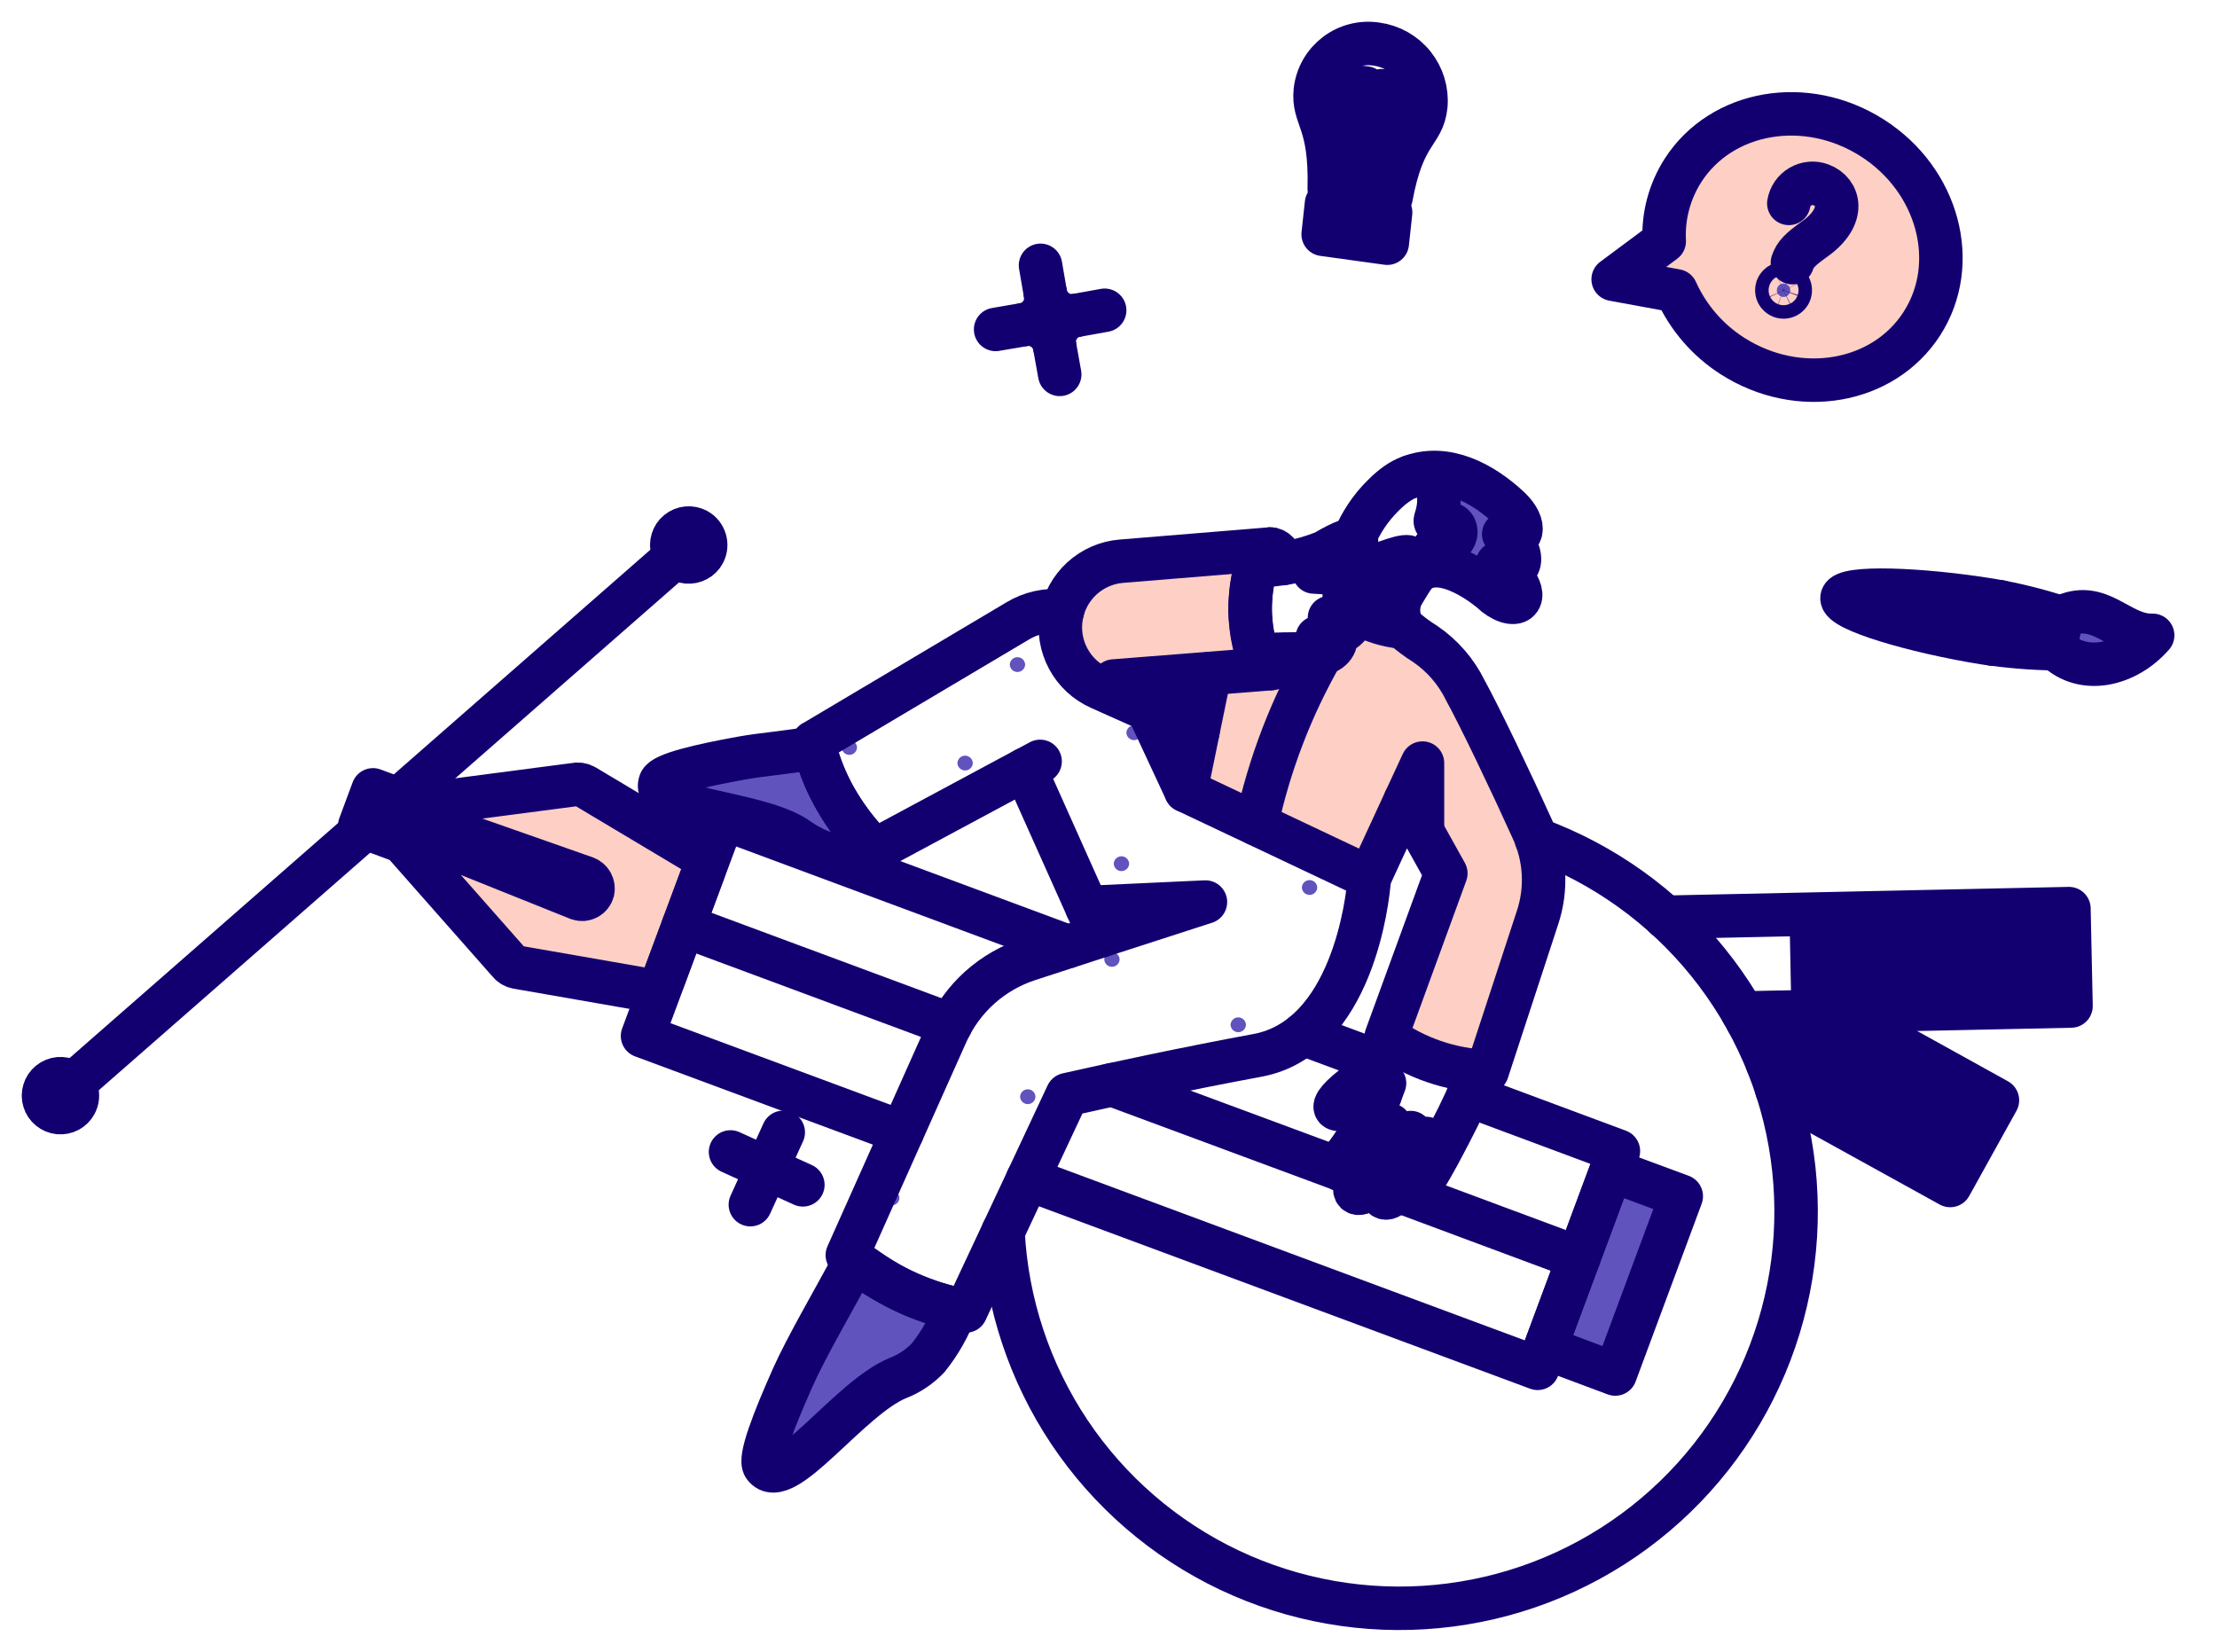 <svg width="51" height="38" viewBox="0 0 51 38" fill="none" xmlns="http://www.w3.org/2000/svg">
<path d="M35.245 19.064C34.77 18.035 34.051 16.507 33.707 15.876C33.162 14.883 32.725 14.857 32.271 14.431C31.895 14.394 31.531 14.278 31.204 14.091C31.158 14.117 31.109 14.137 31.059 14.152C31.175 14.33 30.91 14.558 30.663 14.622C30.791 14.714 30.661 14.995 30.408 15.037C30.282 15.037 30.136 15.053 29.535 15.056C29.37 15.459 29.156 15.461 28.994 15.196C28.642 14.62 28.686 12.762 29.19 12.63L25.789 12.911C25.452 12.94 25.134 13.08 24.885 13.309C24.636 13.539 24.47 13.844 24.413 14.178C24.357 14.511 24.412 14.855 24.572 15.153C24.731 15.452 24.985 15.689 25.294 15.827L27.55 16.836L27.274 18.19L31.5 20.189L32.717 17.554V19.126L33.256 20.091L31.889 23.854C32.566 24.343 33.373 24.62 34.208 24.649L35.363 21.122C35.586 20.446 35.544 19.71 35.245 19.064ZM27.774 15.784L25.62 15.668L27.833 15.493L27.774 15.784Z" fill="#FECFC4"/>
<path d="M16.082 19.65L13.442 18.078C13.373 18.038 13.292 18.026 13.214 18.044L8.954 18.606L13.462 20.194C13.523 20.215 13.574 20.258 13.605 20.314C13.637 20.371 13.646 20.437 13.632 20.5C13.622 20.534 13.607 20.566 13.585 20.593C13.563 20.62 13.536 20.643 13.505 20.659C13.474 20.676 13.44 20.685 13.405 20.688C13.37 20.691 13.335 20.686 13.302 20.675L8.828 18.884L11.7 22.134C11.747 22.198 11.816 22.241 11.894 22.256L14.917 22.785C14.989 22.796 15.062 22.783 15.125 22.747C15.188 22.71 15.236 22.653 15.262 22.586L16.213 20.024C16.238 19.956 16.238 19.882 16.215 19.814C16.191 19.745 16.144 19.688 16.082 19.65Z" fill="#FECFC4"/>
<path d="M42.868 25.861L43.693 24.372L44.489 24.813L43.664 26.302L42.868 25.861Z" fill="#FECFC4"/>
<path d="M46.376 22.901L46.342 21.198L47.254 21.179L47.288 22.882L46.376 22.901Z" fill="#FECFC4"/>
<path d="M45.212 22.926L45.173 21.223L46.085 21.203L46.119 22.906L45.212 22.926Z" fill="#FECFC4"/>
<path d="M43.071 3.174C41.553 2.204 39.602 2.539 38.714 3.921C38.404 4.407 38.254 4.976 38.283 5.551L37.108 6.425L38.557 6.691C38.834 7.307 39.285 7.828 39.854 8.191C41.373 9.161 43.323 8.827 44.211 7.444C45.099 6.061 44.591 4.145 43.071 3.174Z" fill="#FECFC4"/>
<path d="M38.676 27.52L37.157 31.61L35.547 31.009L37.065 26.923L38.676 27.52Z" fill="#6153BD"/>
<path d="M34.741 12.415C34.694 12.371 34.644 12.332 34.591 12.296C35.114 12.554 35.13 11.967 34.567 11.573C33.681 10.828 32.986 10.8 32.526 10.941C33.087 10.892 33.197 11.412 33.029 11.941C32.974 12.064 33.1 12.069 33.233 12.048C33.631 11.995 33.568 12.61 33.054 12.533C33.029 12.567 32.537 13.218 32.516 13.246C32.594 13.158 32.693 13.091 32.804 13.052C32.916 13.012 33.035 13.002 33.151 13.022C33.58 13.117 33.979 13.318 34.311 13.605C34.544 13.829 34.822 13.921 34.932 13.81C35.042 13.699 34.942 13.422 34.709 13.198C34.67 13.161 34.625 13.115 34.58 13.071C34.979 13.213 35.154 12.811 34.741 12.415Z" fill="#6153BD"/>
<path d="M25.004 20.878L25.3 21.538L27.73 20.752L25.004 20.878Z" fill="#6153BD"/>
<path d="M32.723 17.555V19.127L32.325 18.414L32.723 17.555Z" fill="#6153BD"/>
<path d="M29.54 15.056C29.37 15.478 29.113 15.498 28.929 15.066C29.094 15.066 29.317 15.061 29.54 15.056Z" fill="#6153BD"/>
<path d="M29.545 12.96C29.333 12.996 29.119 13.015 28.904 13.018C29.069 12.547 29.345 12.475 29.545 12.96Z" fill="#6153BD"/>
<path d="M27.832 15.493L27.774 15.784L25.62 15.667L27.832 15.493Z" fill="#6153BD"/>
<path d="M1.735 25.39C1.699 25.459 1.643 25.514 1.575 25.551C1.507 25.587 1.429 25.602 1.352 25.595C1.275 25.587 1.202 25.557 1.143 25.508C1.083 25.459 1.039 25.393 1.017 25.319C0.994 25.245 0.994 25.167 1.017 25.093C1.039 25.018 1.083 24.953 1.143 24.904C1.203 24.855 1.276 24.825 1.353 24.817C1.43 24.81 1.507 24.825 1.575 24.862C1.666 24.911 1.734 24.994 1.764 25.093C1.794 25.192 1.784 25.299 1.735 25.39Z" fill="#6153BD"/>
<path d="M16.188 12.722C16.152 12.79 16.096 12.846 16.028 12.882C15.96 12.919 15.882 12.934 15.805 12.927C15.728 12.919 15.655 12.889 15.596 12.84C15.536 12.79 15.492 12.725 15.47 12.651C15.447 12.577 15.447 12.498 15.47 12.424C15.492 12.35 15.536 12.284 15.596 12.236C15.656 12.187 15.729 12.156 15.806 12.149C15.883 12.141 15.96 12.157 16.028 12.193C16.119 12.242 16.187 12.325 16.217 12.425C16.247 12.524 16.237 12.631 16.188 12.722Z" fill="#6153BD"/>
<path d="M47.409 14.207C48.312 13.747 48.739 14.639 49.52 14.616C48.928 15.295 47.933 15.547 47.293 14.926L47.409 14.207Z" fill="#6153BD"/>
<path d="M41.175 6.73C41.161 6.769 41.132 6.8 41.094 6.818C41.057 6.835 41.014 6.837 40.976 6.823C40.937 6.808 40.906 6.779 40.888 6.742C40.871 6.705 40.87 6.662 40.883 6.624C40.898 6.585 40.927 6.554 40.964 6.536C41.001 6.519 41.044 6.517 41.082 6.531C41.121 6.546 41.152 6.575 41.17 6.612C41.187 6.649 41.189 6.692 41.175 6.73Z" fill="#6153BD"/>
<path d="M18.741 17.2C18.129 17.312 17.527 17.355 17.072 17.438C16.106 17.613 15.257 17.811 15.189 17.996C14.951 18.646 17.387 18.666 18.309 19.273C19.056 19.762 19.327 19.829 20.007 19.438C19.401 18.812 18.965 18.042 18.741 17.2Z" fill="#6153BD"/>
<path d="M21.986 30.11C21.837 30.517 21.622 30.898 21.351 31.236C21.154 31.443 20.914 31.604 20.647 31.706C19.533 32.166 18.024 34.345 17.581 33.73C17.455 33.555 17.8 32.672 18.236 31.692C18.547 30.993 19.163 29.94 19.662 29.014C20.349 29.541 21.142 29.916 21.986 30.11Z" fill="#6153BD"/>
<path d="M28.662 23.576C28.66 23.622 28.641 23.665 28.608 23.697C28.575 23.729 28.531 23.746 28.485 23.746C28.439 23.746 28.395 23.729 28.362 23.697C28.329 23.665 28.309 23.622 28.308 23.576C28.309 23.53 28.329 23.487 28.362 23.455C28.395 23.423 28.439 23.405 28.485 23.405C28.531 23.405 28.575 23.423 28.608 23.455C28.641 23.487 28.66 23.53 28.662 23.576Z" fill="#6153BD"/>
<path d="M30.302 20.417C30.301 20.463 30.281 20.506 30.248 20.538C30.215 20.57 30.171 20.588 30.125 20.588C30.079 20.588 30.035 20.57 30.002 20.538C29.969 20.506 29.95 20.463 29.948 20.417C29.95 20.372 29.969 20.328 30.002 20.296C30.035 20.265 30.079 20.247 30.125 20.247C30.171 20.247 30.215 20.265 30.248 20.296C30.281 20.328 30.301 20.372 30.302 20.417Z" fill="#6153BD"/>
<path d="M25.975 19.87C25.974 19.916 25.954 19.959 25.921 19.991C25.888 20.023 25.844 20.04 25.798 20.04C25.752 20.04 25.708 20.023 25.675 19.991C25.642 19.959 25.623 19.916 25.621 19.87C25.623 19.824 25.642 19.781 25.675 19.749C25.708 19.717 25.752 19.699 25.798 19.699C25.844 19.699 25.888 19.717 25.921 19.749C25.954 19.781 25.974 19.824 25.975 19.87Z" fill="#6153BD"/>
<path d="M26.265 16.857C26.264 16.902 26.244 16.946 26.211 16.977C26.178 17.009 26.134 17.027 26.088 17.027C26.042 17.027 25.998 17.009 25.965 16.977C25.932 16.946 25.913 16.902 25.911 16.857C25.913 16.811 25.932 16.767 25.965 16.736C25.998 16.704 26.042 16.686 26.088 16.686C26.134 16.686 26.178 16.704 26.211 16.736C26.244 16.767 26.264 16.811 26.265 16.857Z" fill="#6153BD"/>
<path d="M23.583 15.289C23.581 15.335 23.561 15.378 23.529 15.41C23.495 15.442 23.451 15.46 23.406 15.46C23.36 15.46 23.316 15.442 23.283 15.41C23.25 15.378 23.23 15.335 23.229 15.289C23.23 15.243 23.25 15.2 23.283 15.168C23.316 15.136 23.36 15.119 23.406 15.119C23.451 15.119 23.495 15.136 23.529 15.168C23.561 15.2 23.581 15.243 23.583 15.289Z" fill="#6153BD"/>
<path d="M19.715 17.196C19.714 17.242 19.694 17.285 19.661 17.317C19.628 17.349 19.584 17.366 19.538 17.366C19.493 17.366 19.448 17.349 19.416 17.317C19.383 17.285 19.363 17.242 19.361 17.196C19.363 17.15 19.383 17.107 19.416 17.075C19.448 17.043 19.493 17.025 19.538 17.025C19.584 17.025 19.628 17.043 19.661 17.075C19.694 17.107 19.714 17.15 19.715 17.196Z" fill="#6153BD"/>
<path d="M22.379 17.555C22.377 17.601 22.357 17.644 22.324 17.676C22.291 17.707 22.247 17.725 22.201 17.725C22.156 17.725 22.112 17.707 22.079 17.676C22.046 17.644 22.026 17.601 22.024 17.555C22.026 17.509 22.046 17.466 22.079 17.434C22.112 17.402 22.156 17.384 22.201 17.384C22.247 17.384 22.291 17.402 22.324 17.434C22.357 17.466 22.377 17.509 22.379 17.555Z" fill="#6153BD"/>
<path d="M23.82 25.23C23.818 25.276 23.799 25.319 23.766 25.351C23.733 25.383 23.689 25.401 23.643 25.401C23.597 25.401 23.553 25.383 23.52 25.351C23.487 25.319 23.468 25.276 23.466 25.23C23.468 25.184 23.487 25.141 23.52 25.109C23.553 25.077 23.597 25.06 23.643 25.06C23.689 25.06 23.733 25.077 23.766 25.109C23.799 25.141 23.818 25.184 23.82 25.23Z" fill="#6153BD"/>
<path d="M25.756 22.072C25.755 22.118 25.735 22.161 25.702 22.193C25.669 22.225 25.625 22.242 25.579 22.242C25.534 22.242 25.489 22.225 25.456 22.193C25.424 22.161 25.404 22.118 25.402 22.072C25.404 22.026 25.424 21.983 25.456 21.951C25.489 21.919 25.534 21.901 25.579 21.901C25.625 21.901 25.669 21.919 25.702 21.951C25.735 21.983 25.755 22.026 25.756 22.072Z" fill="#6153BD"/>
<path d="M20.691 27.559C20.689 27.605 20.67 27.648 20.637 27.68C20.604 27.712 20.56 27.73 20.514 27.73C20.468 27.73 20.424 27.712 20.391 27.68C20.358 27.648 20.339 27.605 20.337 27.559C20.339 27.514 20.358 27.47 20.391 27.438C20.424 27.407 20.468 27.389 20.514 27.389C20.56 27.389 20.604 27.407 20.637 27.438C20.67 27.47 20.689 27.514 20.691 27.559Z" fill="#6153BD"/>
<path d="M47.409 14.207C48.312 13.747 48.739 14.639 49.52 14.616C48.928 15.295 47.933 15.547 47.293 14.926L47.409 14.207Z" stroke="#120071" stroke-linejoin="round"/>
<path d="M20.754 26.05L14.781 23.833L16.64 18.831L24.567 21.775" stroke="#120071" stroke-linecap="round" stroke-linejoin="round"/>
<path d="M33.776 25.196L37.23 26.482L35.372 31.479L23.641 27.122" stroke="#120071" stroke-linecap="round" stroke-linejoin="round"/>
<path d="M29.981 23.789L31.731 24.438" stroke="#120071" stroke-linecap="round" stroke-linejoin="round"/>
<path d="M38.676 27.52L37.157 31.61L35.547 31.009L37.065 26.923L38.676 27.52Z" stroke="#120071" stroke-linecap="round" stroke-linejoin="round"/>
<path d="M16.062 19.646L13.447 18.084C13.378 18.044 13.296 18.032 13.219 18.05L8.954 18.608L13.466 20.194C13.527 20.216 13.579 20.259 13.61 20.315C13.641 20.372 13.651 20.438 13.636 20.501C13.627 20.535 13.611 20.566 13.589 20.593C13.567 20.621 13.54 20.644 13.509 20.66C13.478 20.676 13.444 20.686 13.409 20.689C13.374 20.691 13.339 20.687 13.306 20.675L8.833 18.88L11.7 22.13C11.747 22.193 11.816 22.236 11.894 22.251L14.897 22.775C14.969 22.787 15.042 22.774 15.105 22.738C15.168 22.702 15.216 22.645 15.242 22.577L16.194 20.02C16.219 19.952 16.22 19.877 16.196 19.809C16.172 19.741 16.124 19.683 16.062 19.646Z" stroke="#120071" stroke-linecap="round" stroke-linejoin="round"/>
<path d="M15.72 21.292L21.87 23.576" stroke="#120071" stroke-linecap="round" stroke-linejoin="round"/>
<path d="M32.131 27.384L36.318 28.942" stroke="#120071" stroke-linecap="round" stroke-linejoin="round"/>
<path d="M31.622 27.195L31.836 27.277" stroke="#120071" stroke-linecap="round" stroke-linejoin="round"/>
<path d="M30.928 26.938L31.297 27.074" stroke="#120071" stroke-linecap="round" stroke-linejoin="round"/>
<path d="M25.581 24.954L30.855 26.909" stroke="#120071" stroke-linecap="round" stroke-linejoin="round"/>
<path d="M35.343 19.306C36.891 19.876 38.255 20.854 39.291 22.137C40.327 23.419 40.996 24.959 41.227 26.591C41.459 28.224 41.244 29.888 40.605 31.408C39.966 32.928 38.928 34.247 37.6 35.224C36.272 36.202 34.704 36.801 33.062 36.958C31.421 37.116 29.768 36.826 28.278 36.12C26.788 35.413 25.518 34.316 24.601 32.946C23.685 31.575 23.157 29.982 23.073 28.335" stroke="#120071" stroke-linecap="round" stroke-linejoin="round"/>
<path d="M27.279 18.19L27.556 16.837L25.3 15.828C24.99 15.69 24.734 15.453 24.574 15.154C24.413 14.855 24.357 14.511 24.414 14.177C24.471 13.842 24.638 13.536 24.888 13.307C25.139 13.078 25.458 12.938 25.796 12.911L29.223 12.63" stroke="#120071" stroke-linecap="round" stroke-linejoin="round"/>
<path d="M31.204 14.09C31.532 14.278 31.895 14.394 32.271 14.43C32.432 14.573 32.605 14.703 32.787 14.816C33.18 15.084 33.496 15.449 33.706 15.876C34.052 16.506 34.779 18.03 35.245 19.063C35.549 19.708 35.593 20.445 35.366 21.12L34.211 24.648C33.374 24.619 32.566 24.342 31.887 23.852L33.26 20.092L32.325 18.414L31.505 20.189" stroke="#120071" stroke-linecap="round" stroke-linejoin="round"/>
<path d="M27.774 15.784L25.62 15.667L27.832 15.493L27.774 15.784Z" stroke="#120071" stroke-linecap="round" stroke-linejoin="round"/>
<path d="M31.151 12.397C31.303 12.023 31.53 11.684 31.817 11.401C32.7 10.506 33.318 11.02 33.029 11.933C32.978 12.06 33.105 12.064 33.233 12.044C33.63 11.982 33.568 12.606 33.054 12.529C32.752 12.898 32.481 13.291 32.244 13.704C32.191 13.819 32.166 13.945 32.171 14.072C32.176 14.198 32.211 14.322 32.273 14.432" stroke="#120071" stroke-linecap="round" stroke-linejoin="round"/>
<path d="M31.18 13.125C31.091 13.003 31.054 12.85 31.077 12.7" stroke="#120071" stroke-linecap="round" stroke-linejoin="round"/>
<path d="M32.464 10.962C33.267 10.671 34.098 11.106 34.718 11.684C35.147 12.084 35.043 12.509 34.591 12.286C35.148 12.683 35.038 13.358 34.446 12.965C34.638 13.061 35.135 13.6 34.936 13.809C34.827 13.923 34.543 13.829 34.31 13.605C34.305 13.6 33.138 12.589 32.535 13.224" stroke="#120071" stroke-linecap="round" stroke-linejoin="round"/>
<path d="M25.004 20.878L27.73 20.752L25.3 21.538" stroke="#120071" stroke-linecap="round" stroke-linejoin="round"/>
<path d="M32.723 17.555V19.127L32.325 18.414L32.723 17.555Z" stroke="#120071" stroke-linecap="round" stroke-linejoin="round"/>
<path d="M26.411 16.327L27.279 18.191L31.505 20.19L31.5 20.2C31.466 20.729 31.098 23.878 28.924 24.28C27.318 24.577 25.639 24.935 24.552 25.182L22.219 30.16C21.033 29.938 20.349 29.517 19.492 28.875L21.773 23.77C21.951 23.371 22.211 23.014 22.536 22.721C22.861 22.429 23.244 22.208 23.66 22.072L25.3 21.539L23.582 17.7L20.123 19.558C19.759 19.19 19.445 18.775 19.189 18.325C18.967 17.935 18.806 17.513 18.711 17.074H18.716L23.412 14.284C23.721 14.099 24.082 14.019 24.441 14.056" stroke="#120071" stroke-linecap="round" stroke-linejoin="round"/>
<path d="M20.007 19.437C19.76 19.607 19.467 19.695 19.168 19.689C18.859 19.601 18.569 19.46 18.309 19.272C17.386 18.667 14.951 18.646 15.189 17.995C15.257 17.811 16.106 17.612 17.072 17.438C17.528 17.355 18.129 17.311 18.741 17.2C18.965 18.041 19.401 18.812 20.007 19.437Z" stroke="#120071" stroke-linecap="round" stroke-linejoin="round"/>
<path d="M30.923 13.703C31.034 13.684 31.355 13.64 31.529 13.591" stroke="#120071" stroke-linecap="round" stroke-linejoin="round"/>
<path d="M30.225 13.159C30.36 13.169 30.491 13.174 30.608 13.174" stroke="#120071" stroke-linecap="round" stroke-linejoin="round"/>
<path d="M31.066 14.148L30.584 14.207" stroke="#120071" stroke-linecap="round" stroke-linejoin="round"/>
<path d="M32.442 12.843C32.379 12.712 31.787 12.984 31.583 13.037C31.265 13.125 30.938 13.171 30.608 13.173C31.515 12.358 31.331 12.188 30.467 12.703C29.97 12.902 29.44 13.008 28.905 13.013C28.703 13.682 28.713 14.398 28.934 15.061C30.675 15.027 30.319 15.032 30.415 15.032C30.681 14.987 30.817 14.697 30.654 14.62C30.905 14.562 31.185 14.33 31.067 14.147C31.194 14.116 31.307 14.045 31.39 13.945C31.474 13.845 31.523 13.721 31.531 13.591C31.78 13.541 32.546 13.059 32.442 12.843Z" stroke="#120071" stroke-linecap="round" stroke-linejoin="round"/>
<path d="M30.302 14.668C30.302 14.668 30.556 14.63 30.653 14.62" stroke="#120071" stroke-linecap="round" stroke-linejoin="round"/>
<path d="M29.54 12.96C29.458 12.75 29.339 12.628 29.221 12.63C28.851 12.658 28.75 13.661 28.756 14.06C28.761 14.443 28.878 15.382 29.234 15.382C29.346 15.376 29.454 15.254 29.535 15.057" stroke="#120071" stroke-linecap="round" stroke-linejoin="round"/>
<path d="M31.85 24.919C31.634 25.528 31.324 26.099 30.933 26.613C30.713 26.922 30.884 27.069 31.205 26.777C31.492 26.506 31.751 26.205 31.976 25.88" stroke="#120071" stroke-linecap="round" stroke-linejoin="round"/>
<path d="M31.778 26.147C31.626 26.492 31.45 26.825 31.253 27.146C31.039 27.462 31.256 27.582 31.554 27.273C31.883 26.89 32.182 26.482 32.451 26.055" stroke="#120071" stroke-linecap="round" stroke-linejoin="round"/>
<path d="M32.162 26.489C32.071 26.749 31.967 27.004 31.85 27.253C31.685 27.593 31.913 27.69 32.165 27.346C32.411 26.98 32.625 26.593 32.806 26.191" stroke="#120071" stroke-linecap="round" stroke-linejoin="round"/>
<path d="M32.631 26.549C32.593 26.727 32.546 26.901 32.49 27.073C32.367 27.419 32.548 27.462 32.771 27.112C32.994 26.763 33.183 26.389 33.373 26.026C33.613 25.568 33.801 25.154 34.013 24.641" stroke="#120071" stroke-linecap="round" stroke-linejoin="round"/>
<path d="M31.746 25.201C30.553 25.773 30.397 25.533 31.264 24.9C31.591 24.649 31.856 24.325 32.035 23.953" stroke="#120071" stroke-linecap="round" stroke-linejoin="round"/>
<path d="M9.129 19.219L9.1 19.301L8.275 18.996L8.581 18.171L9.406 18.477L9.378 18.552" stroke="#120071" stroke-linecap="round" stroke-linejoin="round"/>
<path d="M9.309 18.734L9.202 19.03" stroke="#120071" stroke-linecap="round" stroke-linejoin="round"/>
<path d="M8.41 19.045L1.41 25.172" stroke="#120071" stroke-linecap="round" stroke-linejoin="round"/>
<path d="M15.844 12.538L9.165 18.387" stroke="#120071" stroke-linecap="round" stroke-linejoin="round"/>
<path d="M1.735 25.39C1.699 25.459 1.643 25.514 1.575 25.551C1.507 25.587 1.429 25.602 1.352 25.595C1.275 25.587 1.202 25.557 1.143 25.508C1.083 25.459 1.039 25.393 1.017 25.319C0.994 25.245 0.994 25.167 1.017 25.093C1.039 25.019 1.083 24.953 1.143 24.904C1.203 24.855 1.276 24.825 1.353 24.817C1.43 24.81 1.507 24.825 1.575 24.862C1.666 24.911 1.734 24.994 1.764 25.093C1.794 25.192 1.784 25.299 1.735 25.39Z" stroke="#120071" stroke-linecap="round" stroke-linejoin="round"/>
<path d="M16.188 12.722C16.152 12.79 16.096 12.846 16.028 12.882C15.96 12.919 15.882 12.934 15.805 12.927C15.728 12.919 15.655 12.889 15.596 12.84C15.536 12.79 15.492 12.725 15.47 12.651C15.447 12.577 15.447 12.498 15.47 12.424C15.492 12.35 15.536 12.284 15.596 12.236C15.656 12.187 15.729 12.156 15.806 12.149C15.883 12.141 15.96 12.157 16.028 12.193C16.119 12.242 16.187 12.325 16.217 12.425C16.247 12.524 16.237 12.631 16.188 12.722Z" stroke="#120071" stroke-linecap="round" stroke-linejoin="round"/>
<path d="M47.409 14.207L47.293 14.925C46.74 14.917 46.189 14.871 45.643 14.789C44.027 14.528 42.329 14.023 42.373 13.751C42.417 13.478 44.192 13.548 45.803 13.809C46.348 13.902 46.884 14.035 47.409 14.207Z" stroke="#120071" stroke-linecap="round" stroke-linejoin="round"/>
<path d="M46.007 13.844L45.843 14.819" stroke="#120071" stroke-linecap="round" stroke-linejoin="round"/>
<path d="M43.072 3.174C41.554 2.204 39.603 2.539 38.715 3.921C38.405 4.407 38.254 4.976 38.284 5.551L37.109 6.425L38.558 6.691C38.835 7.307 39.286 7.828 39.855 8.191C41.374 9.161 43.324 8.827 44.212 7.444C45.1 6.061 44.592 4.145 43.072 3.174Z" stroke="#120071" stroke-linecap="round" stroke-linejoin="round"/>
<path d="M41.233 6.042C41.296 5.853 41.412 5.735 41.752 5.494C42.472 4.979 42.318 4.411 41.888 4.252C41.812 4.223 41.73 4.212 41.649 4.219C41.568 4.226 41.489 4.251 41.419 4.292C41.348 4.332 41.288 4.388 41.241 4.455C41.195 4.522 41.164 4.598 41.15 4.679" stroke="#120071" stroke-linecap="round" stroke-linejoin="round"/>
<path d="M41.175 6.73C41.161 6.769 41.132 6.8 41.094 6.818C41.057 6.835 41.014 6.837 40.976 6.823C40.937 6.808 40.906 6.78 40.888 6.742C40.871 6.705 40.87 6.662 40.883 6.624C40.898 6.585 40.927 6.554 40.964 6.536C41.001 6.519 41.044 6.517 41.082 6.531C41.121 6.546 41.152 6.575 41.17 6.612C41.187 6.649 41.189 6.692 41.175 6.73Z" stroke="#120071" stroke-linecap="round" stroke-linejoin="round"/>
<path d="M30.578 4.343C30.62 2.763 30.19 2.719 30.258 2.082C30.277 1.919 30.329 1.76 30.411 1.617C30.493 1.474 30.603 1.349 30.734 1.249C30.866 1.149 31.016 1.077 31.176 1.037C31.336 0.997 31.502 0.989 31.665 1.015C32 1.06 32.305 1.232 32.517 1.496C32.728 1.76 32.83 2.095 32.8 2.432C32.73 3.096 32.284 2.999 32 4.538L30.578 4.343Z" stroke="#120071" stroke-linecap="round" stroke-linejoin="round"/>
<path d="M31.913 5.595L30.438 5.391L30.515 4.683L31.99 4.887L31.913 5.595Z" stroke="#120071" stroke-linecap="round" stroke-linejoin="round"/>
<path d="M31.418 2.024L31.112 1.986C31.073 1.98 31.034 1.982 30.997 1.992C30.959 2.001 30.924 2.018 30.893 2.042C30.863 2.065 30.837 2.095 30.817 2.129C30.798 2.162 30.786 2.199 30.782 2.238C30.774 2.318 30.797 2.397 30.847 2.46C30.897 2.522 30.969 2.563 31.049 2.573L31.927 2.689C31.965 2.695 32.004 2.693 32.042 2.683C32.079 2.674 32.115 2.657 32.145 2.633C32.176 2.609 32.202 2.58 32.221 2.546C32.24 2.513 32.252 2.475 32.257 2.437C32.264 2.357 32.241 2.278 32.191 2.215C32.141 2.153 32.069 2.112 31.99 2.102L31.849 2.088C31.811 2.082 31.772 2.084 31.734 2.093C31.697 2.103 31.662 2.12 31.631 2.144C31.6 2.167 31.574 2.197 31.555 2.23C31.536 2.264 31.524 2.301 31.519 2.34L31.291 4.441" stroke="#120071" stroke-linecap="round" stroke-linejoin="round"/>
<path d="M42.242 23.26L45.949 25.313L44.862 27.273L40.874 25.07" stroke="#120071" stroke-linecap="round" stroke-linejoin="round"/>
<path d="M43.892 26.428L44.716 24.939L45.512 25.381L44.687 26.87L43.892 26.428Z" stroke="#120071" stroke-linecap="round" stroke-linejoin="round"/>
<path d="M42.868 25.861L43.693 24.372L44.489 24.813L43.664 26.302L42.868 25.861Z" stroke="#120071" stroke-linecap="round" stroke-linejoin="round"/>
<path d="M41.845 25.298L42.669 23.809L43.465 24.25L42.645 25.735L41.845 25.298Z" stroke="#120071" stroke-linecap="round" stroke-linejoin="round"/>
<path d="M41.703 23.27L42.446 23.682L41.621 25.172L40.825 24.73L41.631 23.275" stroke="#120071" stroke-linecap="round" stroke-linejoin="round"/>
<path d="M40.185 23.469L40.278 23.304" stroke="#120071" stroke-linecap="round" stroke-linejoin="round"/>
<path d="M41.33 23.28L40.665 24.483" stroke="#120071" stroke-linecap="round" stroke-linejoin="round"/>
<path d="M23.936 6.104L24.048 6.755" stroke="#120071" stroke-linecap="round" stroke-linejoin="round"/>
<path d="M23.549 7.468L22.903 7.579" stroke="#120071" stroke-linecap="round" stroke-linejoin="round"/>
<path d="M25.412 7.138L24.767 7.254" stroke="#120071" stroke-linecap="round" stroke-linejoin="round"/>
<path d="M24.378 8.613L24.262 7.968" stroke="#120071" stroke-linecap="round" stroke-linejoin="round"/>
<path d="M24.262 7.968C24.233 7.807 24.142 7.664 24.009 7.571C23.875 7.477 23.71 7.44 23.549 7.468C23.71 7.44 23.853 7.349 23.946 7.215C24.04 7.081 24.077 6.916 24.049 6.755C24.077 6.916 24.168 7.059 24.302 7.152C24.435 7.246 24.601 7.283 24.761 7.255C24.601 7.283 24.458 7.374 24.364 7.508C24.27 7.642 24.233 7.807 24.262 7.968Z" stroke="#120071" stroke-linecap="round" stroke-linejoin="round"/>
<path d="M21.986 30.11C21.837 30.517 21.622 30.898 21.351 31.236C21.154 31.443 20.914 31.604 20.647 31.706C19.533 32.166 18.024 34.345 17.581 33.73C17.455 33.555 17.8 32.672 18.236 31.692C18.547 30.993 19.163 29.94 19.662 29.014C20.349 29.541 21.142 29.916 21.986 30.11Z" stroke="#120071" stroke-linecap="round" stroke-linejoin="round"/>
<path d="M38.308 21.102L47.594 20.903L47.642 23.144L40.093 23.304" stroke="#120071" stroke-linecap="round" stroke-linejoin="round"/>
<path d="M46.376 22.901L46.342 21.198L47.254 21.179L47.288 22.882L46.376 22.901Z" stroke="#120071" stroke-linecap="round" stroke-linejoin="round"/>
<path d="M45.212 22.926L45.173 21.223L46.085 21.203L46.119 22.906L45.212 22.926Z" stroke="#120071" stroke-linecap="round" stroke-linejoin="round"/>
<path d="M44.042 22.95L44.003 21.247L44.915 21.227L44.954 22.931L44.042 22.95Z" stroke="#120071" stroke-linecap="round" stroke-linejoin="round"/>
<path d="M42.873 22.974L42.834 21.276L43.746 21.256L43.785 22.954L42.873 22.974Z" stroke="#120071" stroke-linecap="round" stroke-linejoin="round"/>
<path d="M41.704 23.003L41.67 21.3L42.577 21.281L42.616 22.979L41.704 23.003Z" stroke="#120071" stroke-linecap="round" stroke-linejoin="round"/>
<path d="M30.413 15.031C29.71 16.254 29.201 17.578 28.904 18.956" stroke="#120071" stroke-linecap="round" stroke-linejoin="round"/>
<path d="M18.018 26.05L17.261 27.714" stroke="#120071" stroke-linecap="round" stroke-linejoin="round"/>
<path d="M18.469 27.258L16.805 26.501" stroke="#120071" stroke-linecap="round" stroke-linejoin="round"/>
<path d="M23.583 17.701L23.927 17.516" stroke="#120071" stroke-linecap="round" stroke-linejoin="round"/>
<path d="M29.235 15.381L27.832 15.493L27.556 16.837" stroke="#120071" stroke-linecap="round" stroke-linejoin="round"/>
</svg>

